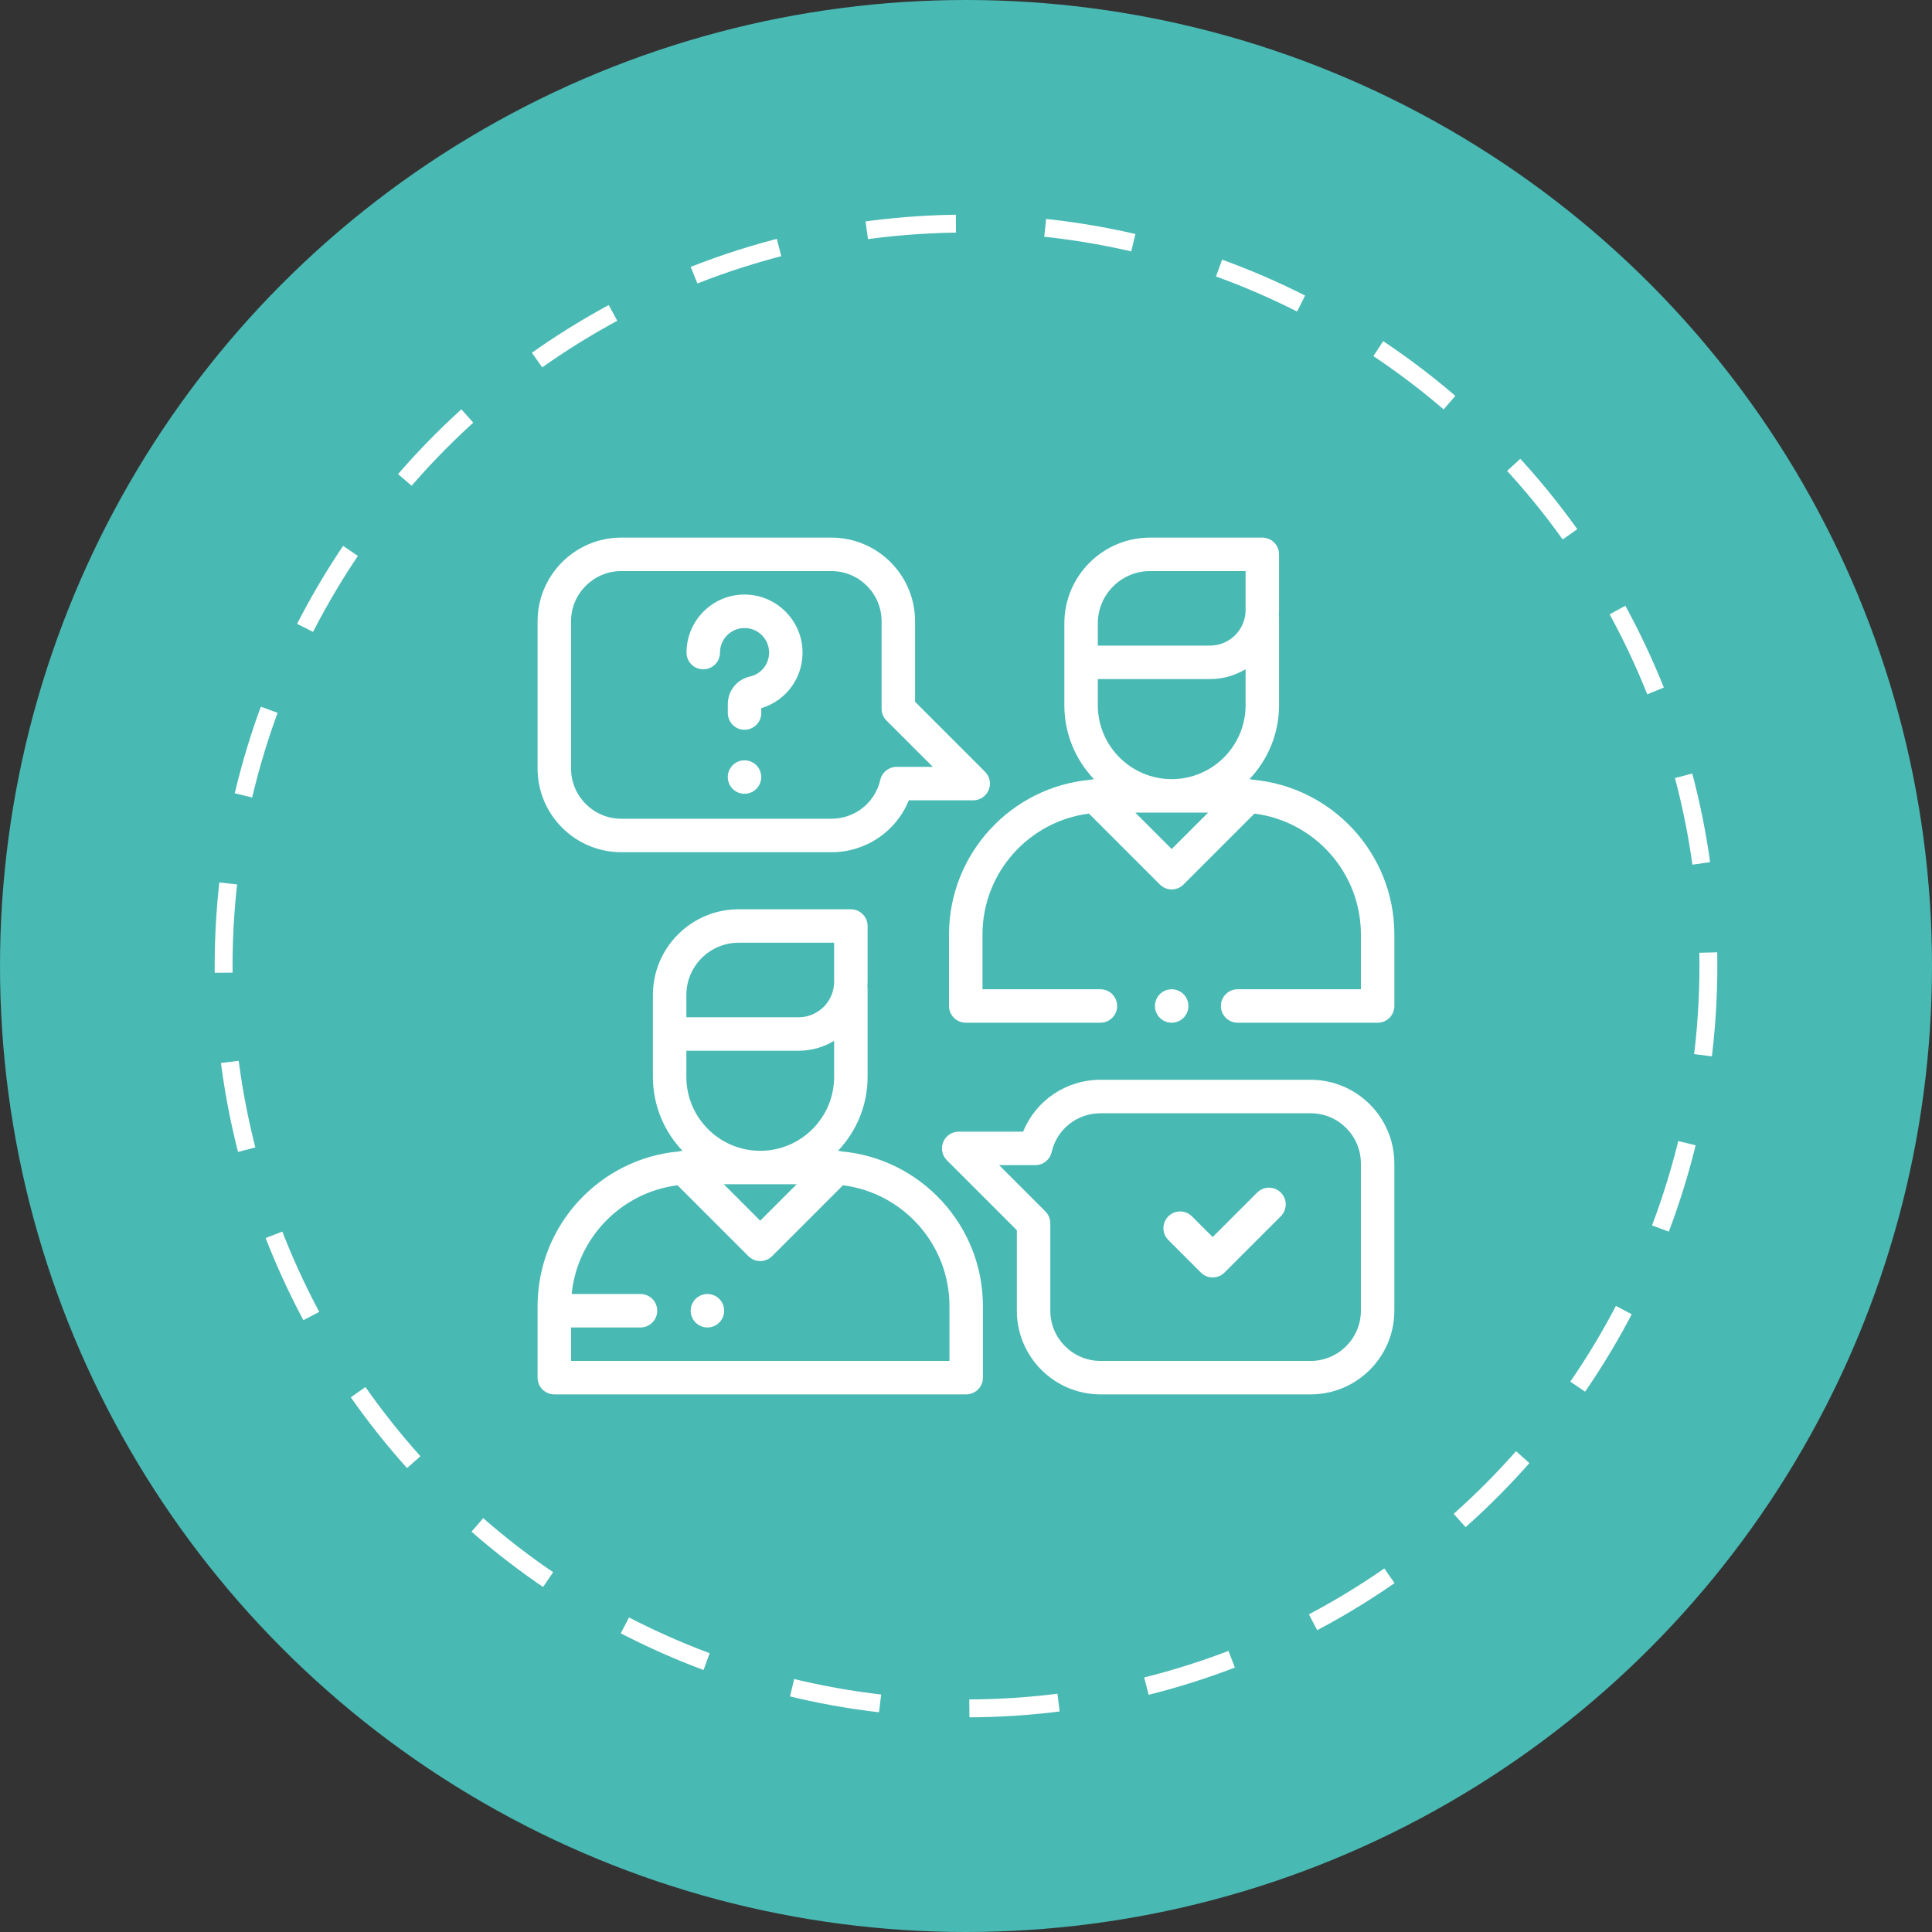<svg width="108" height="108" viewBox="0 0 108 108" fill="none" xmlns="http://www.w3.org/2000/svg">
<rect x="0" y="0" width="108" height="108" fill="#333333" stroke="none"/>
<circle cx="54" cy="54" r="54" fill="#49B9B3"/>
<circle cx="54" cy="54" r="41.5" stroke="white" stroke-dasharray="5 5"/>
<g clip-path="url(#clip0_1_1072)">
<path d="M47.05 64.366C46.982 64.347 46.913 64.336 46.843 64.332C47.868 63.255 48.499 61.8 48.499 60.2V55.279C48.499 55.233 48.495 55.19 48.489 55.146C48.495 55.058 48.499 54.968 48.499 54.878V51.764C48.499 51.247 48.08 50.829 47.563 50.829H41.289C38.647 50.829 36.498 52.978 36.498 55.62V60.2C36.498 61.8 37.128 63.255 38.153 64.332C38.084 64.336 38.014 64.347 37.947 64.366C33.526 64.766 30.051 68.492 30.051 73.015V77.012C30.051 77.529 30.47 77.947 30.986 77.947H54.01C54.527 77.947 54.946 77.529 54.946 77.012V73.015C54.946 68.492 51.47 64.766 47.05 64.366ZM38.368 56.806V55.62C38.368 54.01 39.679 52.699 41.289 52.699H46.628V54.878C46.628 55.974 45.736 56.866 44.639 56.866H38.368V56.806ZM38.368 58.737H44.639C45.366 58.737 46.047 58.535 46.628 58.184V60.2C46.628 62.477 44.775 64.33 42.498 64.33C40.221 64.33 38.368 62.477 38.368 60.2V58.737ZM44.534 66.201L42.498 68.237L40.462 66.201H44.534ZM53.075 76.076H31.922V74.206H35.804C36.32 74.206 36.739 73.787 36.739 73.27C36.739 72.754 36.32 72.335 35.804 72.335H31.956C32.27 69.181 34.744 66.655 37.873 66.257L41.837 70.221C42.012 70.396 42.25 70.495 42.498 70.495C42.746 70.495 42.984 70.396 43.16 70.221L47.123 66.257C50.474 66.683 53.075 69.55 53.075 73.015V76.076Z" fill="white"/>
<path d="M70.05 43.59C69.983 43.571 69.913 43.56 69.844 43.556C70.868 42.479 71.499 41.024 71.499 39.424V34.502C71.499 34.458 71.495 34.414 71.489 34.37C71.495 34.282 71.499 34.192 71.499 34.102V30.988C71.499 30.471 71.081 30.053 70.564 30.053H64.29C61.647 30.053 59.498 32.202 59.498 34.844V39.424C59.498 41.024 60.129 42.479 61.154 43.556C61.084 43.56 61.014 43.571 60.947 43.59C56.526 43.99 53.051 47.717 53.051 52.239V56.236C53.051 56.752 53.47 57.171 53.987 57.171H61.513C62.03 57.171 62.449 56.752 62.449 56.236C62.449 55.719 62.03 55.3 61.513 55.3H54.922V52.239C54.922 48.775 57.522 45.907 60.873 45.481L64.837 49.445C65.02 49.628 65.259 49.719 65.499 49.719C65.738 49.719 65.977 49.628 66.16 49.445L70.124 45.481C73.475 45.907 76.075 48.775 76.075 52.239V55.3H69.184C68.667 55.3 68.249 55.719 68.249 56.236C68.249 56.753 68.667 57.171 69.184 57.171H77.011C77.527 57.171 77.946 56.753 77.946 56.236V52.239C77.946 47.717 74.471 43.991 70.05 43.59ZM65.499 47.461L63.463 45.425H67.535L65.499 47.461ZM69.629 39.424C69.629 41.701 67.776 43.554 65.499 43.554C63.222 43.554 61.369 41.701 61.369 39.424V37.961H67.64C68.367 37.961 69.047 37.759 69.629 37.408V39.424ZM69.629 34.102C69.629 35.198 68.736 36.09 67.64 36.09H61.369V36.031V34.844C61.369 33.234 62.679 31.924 64.29 31.924H69.629V34.102Z" fill="white"/>
<path d="M66.159 55.574C65.985 55.4 65.744 55.3 65.498 55.3C65.251 55.3 65.01 55.4 64.836 55.574C64.661 55.748 64.562 55.99 64.562 56.236C64.562 56.483 64.661 56.723 64.836 56.897C65.01 57.072 65.251 57.171 65.498 57.171C65.744 57.171 65.985 57.072 66.159 56.897C66.333 56.723 66.433 56.483 66.433 56.236C66.433 55.99 66.333 55.748 66.159 55.574Z" fill="white"/>
<path d="M55.065 43.142L51.153 39.23V34.73C51.153 32.151 49.055 30.053 46.476 30.053H34.728C32.149 30.053 30.051 32.151 30.051 34.73V42.962C30.051 45.541 32.149 47.639 34.728 47.639H46.476C48.41 47.639 50.096 46.478 50.803 44.739H54.404C54.782 44.739 55.123 44.511 55.268 44.162C55.413 43.812 55.333 43.41 55.065 43.142ZM50.121 42.868C49.685 42.868 49.307 43.169 49.209 43.594C48.915 44.874 47.791 45.768 46.476 45.768H34.728C33.181 45.768 31.922 44.509 31.922 42.962V34.73C31.922 33.182 33.181 31.924 34.728 31.924H46.476C48.023 31.924 49.282 33.182 49.282 34.73V39.617C49.282 39.866 49.38 40.104 49.556 40.279L52.145 42.868H50.121Z" fill="white"/>
<path d="M73.267 60.361H61.52C59.586 60.361 57.899 61.522 57.192 63.261H53.592C53.214 63.261 52.872 63.489 52.728 63.838C52.583 64.188 52.663 64.59 52.93 64.858L56.842 68.77V73.27C56.842 75.849 58.941 77.947 61.52 77.947H73.267C75.846 77.947 77.945 75.849 77.945 73.27V65.038C77.945 62.459 75.846 60.361 73.267 60.361ZM76.074 73.27C76.074 74.817 74.815 76.076 73.267 76.076H61.52C59.972 76.076 58.713 74.817 58.713 73.27V68.382C58.713 68.134 58.615 67.896 58.439 67.721L55.85 65.132H57.874C58.31 65.132 58.688 64.831 58.786 64.406C59.08 63.126 60.205 62.232 61.52 62.232H73.267C74.815 62.232 76.074 63.491 76.074 65.038V73.27Z" fill="white"/>
<path d="M71.599 66.665C71.234 66.3 70.641 66.3 70.276 66.665L67.789 69.152L66.633 67.996C66.268 67.63 65.675 67.63 65.31 67.996C64.945 68.361 64.945 68.953 65.31 69.319L67.128 71.136C67.31 71.319 67.55 71.41 67.789 71.41C68.028 71.41 68.268 71.319 68.451 71.136L71.599 67.988C71.964 67.623 71.964 67.031 71.599 66.665Z" fill="white"/>
<path d="M44.855 36.252C44.745 34.648 43.452 33.355 41.848 33.244C40.938 33.181 40.072 33.488 39.407 34.108C38.752 34.72 38.377 35.584 38.377 36.48C38.377 36.996 38.796 37.415 39.312 37.415C39.829 37.415 40.248 36.996 40.248 36.48C40.248 36.095 40.403 35.739 40.684 35.476C40.965 35.214 41.333 35.084 41.719 35.111C42.397 35.157 42.942 35.703 42.989 36.38C43.036 37.065 42.587 37.67 41.922 37.819C41.193 37.982 40.685 38.615 40.685 39.359V39.858C40.685 40.375 41.103 40.794 41.62 40.794C42.137 40.794 42.556 40.375 42.556 39.858V39.586C44.005 39.154 44.961 37.787 44.855 36.252Z" fill="white"/>
<path d="M42.28 42.776C42.106 42.602 41.864 42.502 41.618 42.502C41.371 42.502 41.131 42.602 40.957 42.776C40.782 42.95 40.683 43.192 40.683 43.438C40.683 43.684 40.782 43.925 40.957 44.099C41.131 44.273 41.371 44.373 41.618 44.373C41.864 44.373 42.106 44.273 42.28 44.099C42.454 43.925 42.554 43.684 42.554 43.438C42.554 43.192 42.454 42.95 42.28 42.776Z" fill="white"/>
<path d="M40.207 72.609C40.033 72.435 39.792 72.335 39.546 72.335C39.3 72.335 39.058 72.435 38.884 72.609C38.71 72.783 38.61 73.024 38.61 73.27C38.61 73.516 38.71 73.757 38.884 73.931C39.058 74.106 39.3 74.206 39.546 74.206C39.792 74.206 40.033 74.106 40.207 73.931C40.381 73.757 40.481 73.516 40.481 73.27C40.481 73.024 40.381 72.783 40.207 72.609Z" fill="white"/>
</g>
<defs>
<clipPath id="clip0_1_1072">
<rect width="47.895" height="47.895" fill="white" transform="translate(30.051 30.053)"/>
</clipPath>
</defs>
</svg>
